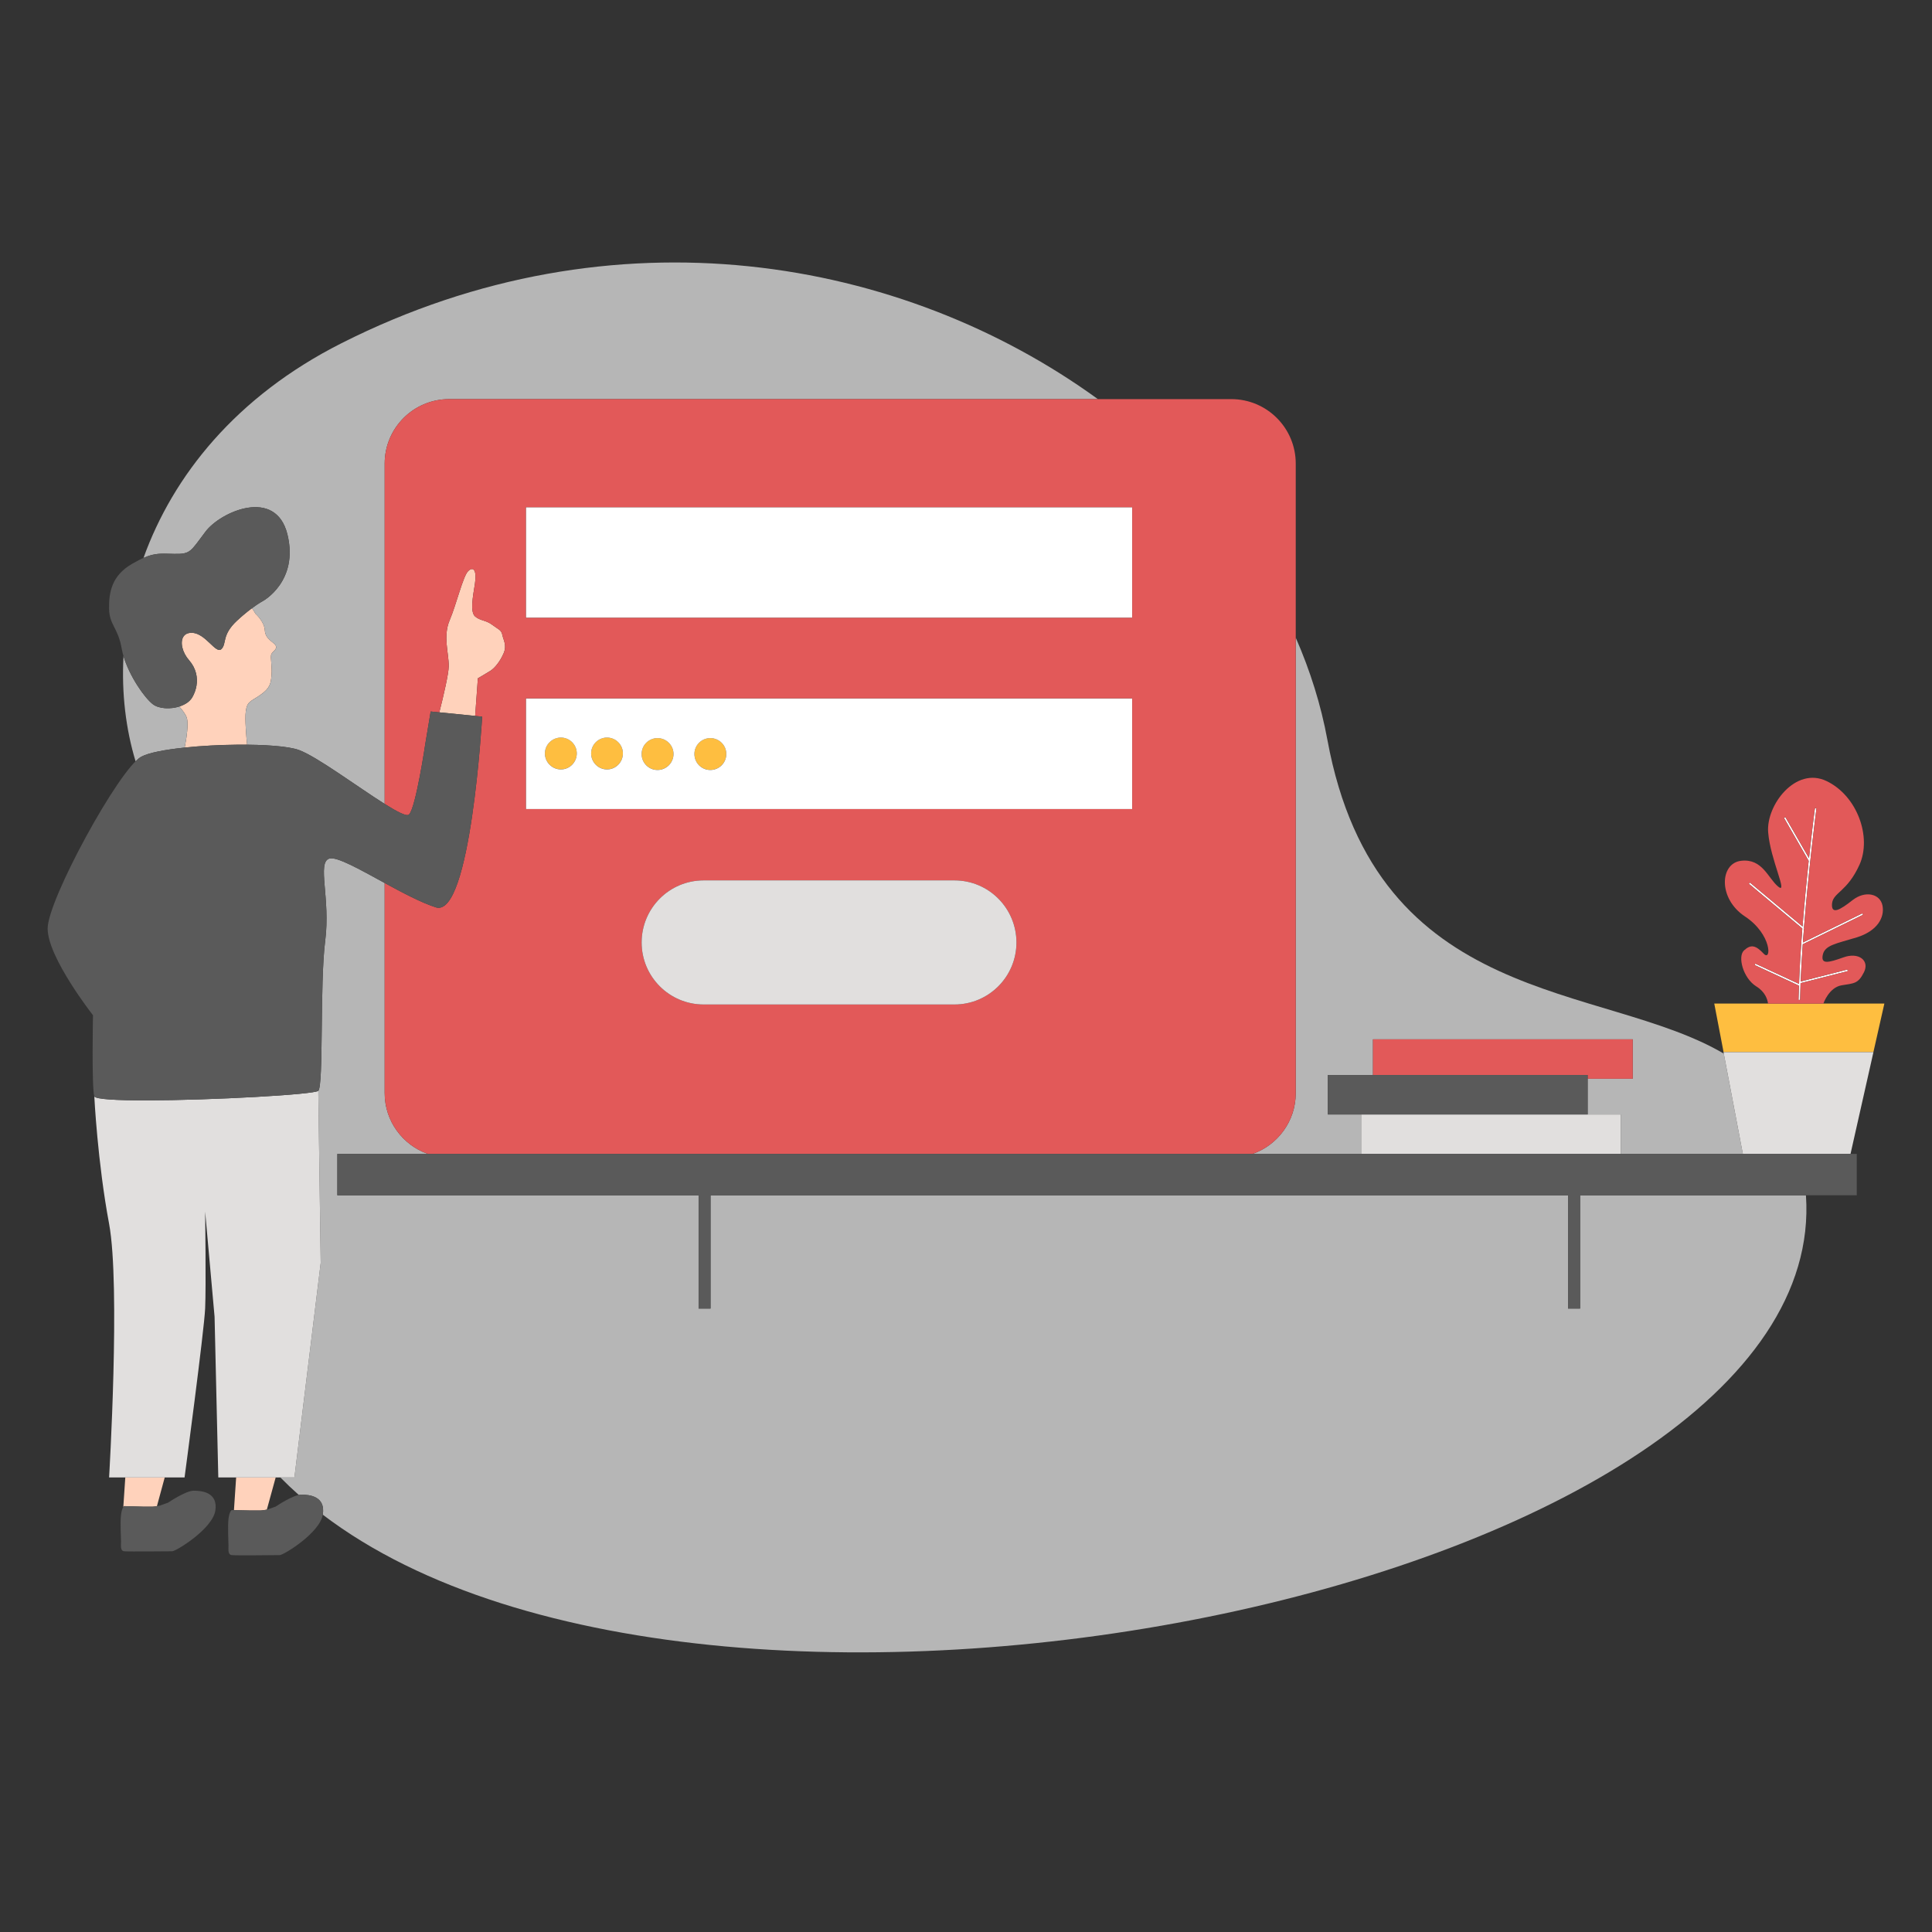 <?xml version="1.0" encoding="utf-8"?>
<svg viewBox="0 0 500 500" xmlns="http://www.w3.org/2000/svg">
  <rect x="0" y="0" width="500" height="500" fill="#333333" stroke="none"/>
  <g transform="matrix(1, 0, 0, 1, 250, 265.291)" id="676f7c01-69ac-439c-ba9b-e0d4e75fcd36"/>
  <g transform="matrix(1, 0, 0, 1, 250, 265.291)" id="ce8fa7e9-a2cb-439b-a227-877e253a095b"/>
  <g transform="matrix(1, 0, 0, 1, 250, 247.781)">
    <g style="" vector-effect="non-scaling-stroke">
      <g transform="matrix(1 0 0 1 64.35 -16.2)" id="color_x5F_7">
        <path style="stroke: none; stroke-width: 1; stroke-dasharray: none; stroke-linecap: butt; stroke-dashoffset: 0; stroke-linejoin: miter; stroke-miterlimit: 4; fill: rgb(254,190,64); fill-rule: nonzero; opacity: 1;" vector-effect="non-scaling-stroke" transform=" translate(-350.5, -269.38)" d="M 202.203 232.922 C 202.203 230.655 204.045 228.812 206.313 228.812 C 208.581 228.812 210.452 230.654 210.452 232.922 C 210.452 235.218 208.58 237.061 206.313 237.061 C 204.046 237.061 202.203 235.218 202.203 232.922 z M 193.246 236.918 C 195.514 236.918 197.356 235.048 197.356 232.779 C 197.356 230.512 195.513 228.67 193.246 228.67 C 190.978 228.67 189.136 230.512 189.136 232.779 C 189.136 235.048 190.978 236.918 193.246 236.918 z M 181.312 236.918 C 183.58 236.918 185.422 235.048 185.422 232.779 C 185.422 230.512 183.579 228.67 181.312 228.67 C 179.044 228.67 177.173 230.512 177.173 232.779 C 177.173 235.048 179.044 236.918 181.312 236.918 z M 219.976 237.061 C 222.272 237.061 224.115 235.218 224.115 232.922 C 224.115 230.654 222.272 228.812 219.976 228.812 C 217.708 228.812 215.866 230.655 215.866 232.922 C 215.866 235.218 217.709 237.061 219.976 237.061 z M 520.987 310.08 L 523.797 297.633 L 523.822 297.523 L 523.822 297.523 L 508.032 297.523 L 493.716 297.523 L 479.8 297.523 L 482.209 310.08 L 520.987 310.08 L 520.987 310.08 z" stroke-linecap="round"/>
      </g>
      <g transform="matrix(1 0 0 1 59.12 -52.76)" id="color_x5F_6">
        <path style="stroke: none; stroke-width: 1; stroke-dasharray: none; stroke-linecap: butt; stroke-dashoffset: 0; stroke-linejoin: miter; stroke-miterlimit: 4; fill: rgb(255,255,255); fill-rule: nonzero; opacity: 1;" vector-effect="non-scaling-stroke" transform=" translate(-345.27, -232.81)" d="M 502.138 292.223 C 502.082 293.697 502.053 295.143 502.025 296.56 L 501.6 296.56 C 501.628 295.341 501.656 294.121 501.713 292.875 L 490.261 287.545 L 490.431 287.177 L 501.741 292.421 C 501.911 287.801 502.222 282.896 502.591 278.078 L 488.758 266.512 L 489.041 266.2 L 502.647 277.566 C 503.128 271.5 503.695 265.575 504.234 260.587 L 497.828 249.446 L 498.197 249.248 L 504.32 259.878 C 505.142 252.31 505.823 247.037 505.851 246.924 L 506.248 246.981 C 506.219 247.179 504.292 262.006 503.016 277.908 L 503.129 277.992 L 503.016 278.135 C 502.903 279.324 502.818 280.516 502.733 281.706 L 518.125 274.166 L 518.295 274.534 L 502.704 282.16 C 502.477 285.42 502.278 288.68 502.165 291.797 L 514.27 288.708 L 514.355 289.105 L 502.138 292.223 z M 172.241 197.688 L 329.167 197.688 L 329.167 169.057 L 172.241 169.057 L 172.241 197.688 z M 172.241 247.179 L 329.167 247.179 L 329.167 218.521 L 172.241 218.521 L 172.241 247.179 z M 219.976 228.812 C 222.272 228.812 224.115 230.654 224.115 232.922 C 224.115 235.218 222.272 237.061 219.976 237.061 C 217.709 237.061 215.866 235.218 215.866 232.922 C 215.866 230.655 217.708 228.812 219.976 228.812 z M 206.313 228.812 C 208.581 228.812 210.452 230.654 210.452 232.922 C 210.452 235.218 208.58 237.061 206.313 237.061 C 204.046 237.061 202.203 235.218 202.203 232.922 C 202.203 230.655 204.045 228.812 206.313 228.812 z M 193.246 228.67 C 195.513 228.67 197.356 230.512 197.356 232.779 C 197.356 235.048 195.514 236.918 193.246 236.918 C 190.978 236.918 189.136 235.048 189.136 232.779 C 189.136 230.512 190.978 228.67 193.246 228.67 z M 181.312 228.67 C 183.579 228.67 185.422 230.512 185.422 232.779 C 185.422 235.048 183.58 236.918 181.312 236.918 C 179.044 236.918 177.173 235.048 177.173 232.779 C 177.173 230.512 179.044 228.67 181.312 228.67 z" stroke-linecap="round"/>
      </g>
      <g transform="matrix(1 0 0 1 -168.69 21.31)" id="color_x5F_5">
        <path style="stroke: none; stroke-width: 1; stroke-dasharray: none; stroke-linecap: butt; stroke-dashoffset: 0; stroke-linejoin: miter; stroke-miterlimit: 4; fill: rgb(255,210,187); fill-rule: nonzero; opacity: 1;" vector-effect="non-scaling-stroke" transform=" translate(-117.46, -306.89)" d="M 97.265 420.15 L 107.498 420.15 L 105.204 428.499 C 104.913 428.547 103.881 428.712 103.445 428.712 C 102.963 428.712 101.461 428.712 101.121 428.712 C 100.854 428.712 97.941 428.643 96.697 428.613 L 97.265 420.15 z M 100.099 230.511 C 99.901 228.499 99.504 223.964 99.759 221.923 C 100.127 219.258 100.921 219.456 103.501 217.671 C 106.081 215.884 106.251 214.638 106.421 212.511 C 106.619 210.386 106.081 207.976 106.336 207.183 C 106.619 206.388 108.037 205.85 107.498 204.859 C 106.959 203.895 104.833 203.271 104.691 200.947 C 104.578 198.65 102.253 196.609 102.253 196.609 C 101.999 196.102 101.689 195.651 101.351 195.2 C 100.689 195.691 99.926 196.294 99.087 197.008 C 98.978 197.101 98.872 197.191 98.761 197.288 C 98.642 197.391 98.521 197.498 98.399 197.606 C 98.135 197.841 97.864 198.085 97.585 198.341 C 97.544 198.379 97.504 198.414 97.462 198.453 C 93.465 202.195 94.882 204.321 93.465 205.766 C 92.02 207.184 89.44 201.741 85.897 201.571 C 84.79 201.518 84.045 201.907 83.623 202.557 C 82.695 203.987 83.33 206.677 85.103 208.685 C 86.009 209.72 86.58 210.85 86.874 212.008 C 87.418 214.147 87.001 216.382 85.897 218.295 C 85.749 218.549 85.559 218.78 85.352 219 C 85.314 219.04 85.276 219.08 85.237 219.119 C 85.021 219.333 84.787 219.534 84.524 219.714 C 84.522 219.715 84.52 219.716 84.518 219.718 C 84.269 219.887 83.997 220.036 83.715 220.175 C 83.631 220.217 83.547 220.257 83.461 220.295 C 83.19 220.416 82.912 220.527 82.621 220.621 C 82.598 220.629 82.577 220.64 82.553 220.647 C 83.488 221.752 84.197 222.66 84.481 223.539 C 84.99 225.095 84.426 228.852 83.945 231.261 C 88.181 230.819 93.006 230.562 97.573 230.521 C 98.425 230.512 99.27 230.507 100.099 230.511 z M 68.064 427.808 C 68.195 427.625 68.294 427.576 68.294 427.576 C 68.294 427.576 72.943 427.719 73.283 427.719 C 73.623 427.719 75.126 427.719 75.636 427.719 C 75.886 427.719 76.362 427.65 76.764 427.584 L 78.783 420.15 L 68.578 420.15 L 68.064 427.808 z M 159.825 213.334 C 159.825 213.334 161.951 212.115 163.057 211.406 C 164.163 210.698 165.58 208.997 166.487 206.871 C 167.394 204.773 166.402 203.413 166.147 202.079 C 165.863 200.776 165.155 200.72 163.539 199.5 C 161.952 198.282 160.449 198.48 159.117 197.346 C 157.784 196.183 158.493 192.386 159.06 188.87 C 159.599 185.355 158.635 184.278 157.303 185.61 C 155.97 186.942 154.27 194.199 152.512 198.338 C 150.754 202.477 152.313 206.814 152.285 210.216 C 152.256 212.171 150.953 217.81 149.848 222.148 L 159.117 223.075 L 159.825 213.334 z" stroke-linecap="round"/>
      </g>
      <g transform="matrix(1 0 0 1 -0.33 0)" id="color_x5F_4">
        <path style="stroke: none; stroke-width: 1; stroke-dasharray: none; stroke-linecap: butt; stroke-dashoffset: 0; stroke-linejoin: miter; stroke-miterlimit: 4; fill: rgb(182,182,182); fill-rule: nonzero; opacity: 1;" vector-effect="non-scaling-stroke" transform=" translate(-285.82, -285.57)" d="M 371.488 320.681 C 371.488 327.949 366.823 334.123 360.334 336.414 L 388.411 336.414 L 388.411 326.21 L 379.793 326.21 L 379.793 316.006 L 391.472 316.006 L 391.472 306.764 L 458.71 306.764 L 458.71 316.969 L 447.031 316.969 L 447.031 316.006 L 447.031 316.006 L 447.031 316.969 L 447.031 326.21 L 455.62 326.21 L 455.62 336.414 L 487.198 336.414 L 482.261 310.461 C 450.65 291.88 392.502 298.916 379.68 229.266 C 378.013 220.216 375.231 211.366 371.488 202.818 L 371.488 320.681 z M 445.076 347.129 L 445.076 376.44 L 441.958 376.44 L 441.958 347.129 L 220.033 347.129 L 220.033 376.44 L 216.943 376.44 L 216.943 347.129 L 123.456 347.129 L 123.456 336.414 L 146.856 336.414 C 140.367 334.123 135.702 327.949 135.702 320.681 L 135.702 266.308 C 129.228 262.778 123.228 259.366 121.357 259.994 C 118.154 261.042 121.725 270.284 120.308 281.31 C 118.891 292.337 119.939 318.671 118.522 320.088 C 118.492 320.118 118.436 320.149 118.357 320.181 C 118.438 320.149 118.495 320.118 118.525 320.087 L 119.149 364.619 L 112.346 420.15 L 108.708 420.15 C 110.237 421.705 111.829 423.215 113.482 424.684 C 113.714 424.635 113.935 424.601 114.131 424.601 C 116.2 424.601 120.452 424.997 119.688 429.762 C 119.687 429.77 119.683 429.779 119.681 429.787 C 221.885 507.586 510.474 448.022 503.528 347.129 L 445.076 347.129 z M 81.276 181.132 C 85.528 181.217 85.443 180.509 89.355 175.349 C 93.267 170.191 107.497 163.869 110.53 176.058 C 113.535 188.248 104.209 193.322 104.209 193.322 C 104.209 193.322 103.134 193.876 101.351 195.199 C 100.689 195.69 99.926 196.293 99.087 197.007 C 98.98 197.098 98.871 197.191 98.761 197.287 C 98.642 197.391 98.521 197.497 98.399 197.605 C 98.134 197.839 97.863 198.083 97.585 198.34 C 97.543 198.378 97.504 198.413 97.462 198.452 C 93.465 202.194 94.882 204.32 93.465 205.765 C 92.02 207.183 89.44 201.74 85.897 201.57 C 84.79 201.517 84.045 201.906 83.623 202.556 C 82.694 203.986 83.329 206.677 85.103 208.685 C 85.171 208.763 85.224 208.844 85.288 208.923 C 85.224 208.844 85.171 208.763 85.103 208.685 C 83.33 206.677 82.695 203.987 83.623 202.557 C 84.045 201.907 84.79 201.518 85.897 201.571 C 89.44 201.741 92.02 207.184 93.465 205.766 C 94.882 204.321 93.465 202.195 97.462 198.453 C 97.504 198.414 97.544 198.379 97.585 198.341 C 97.864 198.085 98.135 197.841 98.399 197.606 C 98.521 197.498 98.642 197.391 98.761 197.288 C 98.872 197.191 98.978 197.101 99.087 197.008 C 99.926 196.294 100.689 195.691 101.351 195.2 C 101.689 195.651 101.999 196.102 102.253 196.609 C 102.253 196.609 104.578 198.65 104.691 200.947 C 104.833 203.271 106.959 203.895 107.498 204.859 C 108.037 205.85 106.619 206.388 106.336 207.183 C 106.081 207.976 106.619 210.386 106.421 212.511 C 106.251 214.638 106.081 215.884 103.501 217.671 C 100.921 219.456 100.127 219.258 99.759 221.923 C 99.504 223.964 99.901 228.499 100.099 230.511 C 99.27 230.507 98.425 230.512 97.573 230.521 C 93.006 230.562 88.181 230.819 83.945 231.261 C 84.426 228.852 84.99 225.095 84.481 223.539 C 84.197 222.66 83.488 221.752 82.553 220.647 C 82.577 220.64 82.598 220.629 82.621 220.621 C 82.912 220.527 83.19 220.416 83.461 220.295 C 83.547 220.257 83.631 220.217 83.715 220.175 C 83.997 220.036 84.269 219.887 84.518 219.718 C 84.52 219.716 84.522 219.715 84.524 219.714 C 84.787 219.534 85.021 219.333 85.237 219.119 C 85.276 219.08 85.314 219.04 85.352 219 C 85.559 218.78 85.749 218.549 85.897 218.295 C 86.725 216.86 87.167 215.244 87.106 213.623 C 87.166 215.244 86.725 216.859 85.897 218.294 C 85.749 218.548 85.559 218.779 85.352 218.999 C 85.315 219.039 85.277 219.079 85.237 219.118 C 85.021 219.332 84.787 219.533 84.524 219.713 C 84.522 219.715 84.52 219.716 84.518 219.717 C 84.269 219.886 83.997 220.035 83.715 220.174 C 83.631 220.216 83.547 220.256 83.461 220.294 C 83.19 220.415 82.911 220.526 82.621 220.62 C 80.238 221.387 77.315 221.235 75.75 220.079 C 73.546 218.407 69.627 212.75 68.11 207.579 C 67.592 217.21 68.711 226.484 71.239 234.817 C 71.769 234.292 72.25 233.888 72.66 233.658 C 74.51 232.613 78.791 231.799 83.946 231.261 C 88.182 230.818 93.006 230.562 97.574 230.521 C 104.488 230.459 110.799 230.888 113.536 231.9 C 118.136 233.574 128.78 241.489 135.703 245.843 L 135.703 157.774 C 135.703 148.533 143.186 141.078 152.399 141.078 L 320.275 141.078 C 269.732 104.377 195.11 90.934 124.506 126.622 C 97.209 140.418 80.929 160.936 73.284 182.18 C 76.326 180.834 77.93 181.066 81.276 181.132 z M 135.939 245.991 C 139.09 247.96 141.436 249.156 141.995 248.597 C 141.436 249.156 139.091 247.959 135.939 245.991 z" stroke-linecap="round"/>
      </g>
      <g transform="matrix(1 0 0 1 43.42 -46.82)" id="color_x5F_3">
        <path style="stroke: none; stroke-width: 1; stroke-dasharray: none; stroke-linecap: butt; stroke-dashoffset: 0; stroke-linejoin: miter; stroke-miterlimit: 4; fill: rgb(226,89,89); fill-rule: nonzero; opacity: 1;" vector-effect="non-scaling-stroke" transform=" translate(-329.57, -238.75)" d="M 512.738 292.79 C 516.026 292.252 517.047 292.394 518.549 289.389 C 520.051 286.384 517.188 284.117 513.22 285.562 C 509.251 286.98 507.352 287.406 507.891 284.882 C 508.43 282.358 511.435 281.989 516.707 280.373 C 521.951 278.729 523.935 275.3 523.34 272.153 C 522.716 269.035 518.833 268.213 515.601 270.736 C 512.398 273.258 510.073 274.619 510.272 271.699 C 510.499 268.752 514.184 268.666 517.387 261.58 C 520.59 254.465 516.848 243.75 508.855 239.924 C 500.861 236.097 493.208 246.131 493.746 253.161 C 494.285 260.219 499.018 269.432 496.354 267.249 C 493.69 265.066 492.3 259.936 486.773 260.56 C 481.245 261.155 480.707 270.311 487.737 274.959 C 494.767 279.608 494.625 286.779 492.584 284.598 C 490.543 282.414 489.296 282.131 487.538 283.719 C 485.752 285.278 487.254 290.948 490.684 293.073 C 492.979 294.491 493.575 296.418 493.717 297.523 L 508.033 297.523 C 508.036 297.512 509.453 293.356 512.738 292.79 z M 501.6 296.56 C 501.628 295.341 501.656 294.121 501.713 292.875 L 490.261 287.545 L 490.431 287.177 L 501.741 292.421 C 501.911 287.801 502.222 282.896 502.591 278.078 L 488.758 266.512 L 489.041 266.2 L 502.647 277.566 C 503.128 271.5 503.695 265.575 504.234 260.587 L 497.828 249.446 L 498.197 249.248 L 504.32 259.878 C 505.142 252.31 505.823 247.037 505.851 246.924 L 506.248 246.981 C 506.219 247.179 504.292 262.006 503.016 277.908 L 503.129 277.992 L 503.016 278.135 C 502.903 279.324 502.818 280.516 502.733 281.706 L 518.125 274.166 L 518.295 274.534 L 502.704 282.16 C 502.477 285.42 502.278 288.68 502.165 291.797 L 514.27 288.708 L 514.355 289.105 L 502.138 292.223 C 502.082 293.697 502.053 295.143 502.025 296.56 L 501.6 296.56 L 501.6 296.56 z M 447.031 316.006 L 391.472 316.006 L 391.472 306.764 L 458.71 306.764 L 458.71 316.969 L 447.031 316.969 L 447.031 316.006 L 447.031 316.006 z M 371.488 320.681 L 371.488 157.775 C 371.488 148.534 364.005 141.079 354.792 141.079 L 152.398 141.079 C 143.185 141.079 135.702 148.534 135.702 157.775 L 135.702 245.844 C 138.976 247.903 141.422 249.17 141.995 248.597 C 143.781 246.84 146.247 230.115 146.247 230.115 L 147.608 221.924 L 149.848 222.148 C 150.954 217.81 152.256 212.171 152.285 210.216 C 152.313 206.814 150.754 202.477 152.512 198.338 C 154.27 194.199 155.97 186.942 157.303 185.61 C 158.635 184.278 159.599 185.355 159.06 188.87 C 158.493 192.386 157.784 196.183 159.117 197.346 C 160.449 198.48 161.952 198.282 163.539 199.5 C 165.155 200.72 165.863 200.776 166.147 202.079 C 166.402 203.413 167.394 204.773 166.487 206.871 C 165.58 208.997 164.163 210.698 163.057 211.406 C 161.951 212.115 159.825 213.334 159.825 213.334 L 159.117 223.075 L 160.931 223.256 C 160.931 223.256 157.983 275.526 148.938 272.608 C 145.165 271.393 140.313 268.821 135.702 266.307 L 135.702 320.681 C 135.702 327.949 140.367 334.123 146.856 336.414 L 360.334 336.414 C 366.823 334.123 371.488 327.949 371.488 320.681 z M 283.161 297.75 L 218.248 297.75 C 209.376 297.75 202.204 290.55 202.204 281.706 C 202.204 272.834 209.376 265.633 218.248 265.633 L 283.161 265.633 C 292.033 265.633 299.205 272.834 299.205 281.706 C 299.205 290.55 292.033 297.75 283.161 297.75 z M 329.167 247.179 L 172.241 247.179 L 172.241 218.521 L 329.167 218.521 L 329.167 247.179 z M 329.167 197.688 L 172.241 197.688 L 172.241 169.057 L 329.167 169.057 L 329.167 197.688 z" stroke-linecap="round"/>
      </g>
      <g transform="matrix(1 0 0 1 4.63 57.32)" id="color_x5F_2">
        <path style="stroke: none; stroke-width: 1; stroke-dasharray: none; stroke-linecap: butt; stroke-dashoffset: 0; stroke-linejoin: miter; stroke-miterlimit: 4; fill: rgb(225,223,222); fill-rule: nonzero; opacity: 1;" vector-effect="non-scaling-stroke" transform=" translate(-290.78, -342.89)" d="M 520.996 310.07 L 515.063 336.414 L 487.198 336.414 L 482.189 310.084 C 482.195 310.079 482.201 310.076 482.207 310.071 L 482.209 310.08 L 520.987 310.08 L 520.99 310.066 C 520.992 310.067 520.994 310.069 520.996 310.07 z M 60.556 321.507 C 60.56 321.58 61.384 338.489 64.383 354.5 C 67.359 370.544 64.383 420.15 64.383 420.15 L 68.578 420.15 L 78.783 420.15 L 83.914 420.15 C 83.914 420.15 89.016 381.996 89.243 376.382 C 89.498 370.798 89.243 351.353 89.243 351.353 L 91.681 378.566 L 92.645 420.15 L 97.265 420.15 L 107.498 420.15 L 112.346 420.15 L 119.149 364.619 L 118.525 320.087 C 117.55 321.061 90.85 322.545 74.028 322.566 C 66.393 322.576 60.793 322.284 60.556 321.507 z M 455.62 326.21 L 447.031 326.21 L 447.031 326.21 L 388.411 326.21 L 388.411 336.414 L 455.62 336.414 L 455.62 326.21 z M 283.161 265.633 L 218.248 265.633 C 209.376 265.633 202.204 272.834 202.204 281.706 C 202.204 290.55 209.376 297.75 218.248 297.75 L 283.161 297.75 C 292.033 297.75 299.205 290.55 299.205 281.706 C 299.205 272.834 292.033 265.633 283.161 265.633 z" stroke-linecap="round"/>
      </g>
      <g transform="matrix(1 0 0 1 -3.57 19.1)" id="color_x5F_1">
        <path style="stroke: none; stroke-width: 1; stroke-dasharray: none; stroke-linecap: butt; stroke-dashoffset: 0; stroke-linejoin: miter; stroke-miterlimit: 4; fill: rgb(90,90,90); fill-rule: nonzero; opacity: 1;" vector-effect="non-scaling-stroke" transform=" translate(-282.58, -304.67)" d="M 515.063 336.414 L 516.679 336.414 L 516.679 347.129 L 445.076 347.129 L 445.076 376.44 L 441.958 376.44 L 441.958 347.129 L 220.033 347.129 L 220.033 376.44 L 216.943 376.44 L 216.943 347.129 L 123.456 347.129 L 123.456 336.414 L 146.856 336.414 L 360.334 336.414 L 388.411 336.414 L 455.62 336.414 L 487.198 336.414 L 515.063 336.414 z M 83.715 220.174 C 83.997 220.035 84.269 219.886 84.518 219.717 C 84.52 219.716 84.522 219.715 84.524 219.713 C 84.787 219.533 85.021 219.332 85.237 219.118 C 85.277 219.079 85.315 219.039 85.352 218.999 C 85.559 218.779 85.749 218.548 85.897 218.294 C 87.001 216.381 87.418 214.146 86.874 212.007 C 86.58 210.849 86.009 209.72 85.103 208.685 C 83.329 206.677 82.694 203.986 83.623 202.556 C 84.045 201.906 84.79 201.517 85.897 201.57 C 89.44 201.74 92.02 207.183 93.465 205.765 C 94.882 204.32 93.465 202.194 97.462 198.452 C 97.504 198.413 97.543 198.378 97.585 198.34 C 97.863 198.083 98.134 197.839 98.399 197.605 C 98.521 197.497 98.642 197.391 98.761 197.287 C 98.871 197.191 98.98 197.098 99.087 197.007 C 99.926 196.293 100.689 195.69 101.351 195.199 C 103.134 193.876 104.209 193.322 104.209 193.322 C 104.209 193.322 113.535 188.248 110.53 176.058 C 107.497 163.869 93.267 170.191 89.355 175.349 C 85.443 180.509 85.528 181.217 81.276 181.132 C 76.996 181.047 75.578 180.679 70.334 183.712 C 65.09 186.716 64.296 191.081 64.381 195.362 C 64.468 199.614 66.707 200.152 67.671 205.765 C 68.663 211.349 73.284 218.209 75.75 220.079 C 77.315 221.235 80.238 221.387 82.621 220.62 C 82.911 220.526 83.19 220.415 83.461 220.294 C 83.547 220.256 83.631 220.216 83.715 220.174 z M 160.931 223.256 L 159.117 223.075 L 149.848 222.148 L 147.608 221.924 L 146.247 230.115 C 146.247 230.115 143.781 246.84 141.995 248.597 C 141.422 249.17 138.976 247.904 135.702 245.844 C 128.779 241.49 118.135 233.575 113.535 231.901 C 110.798 230.889 104.487 230.46 97.573 230.522 C 93.005 230.563 88.181 230.819 83.945 231.262 C 78.79 231.8 74.509 232.614 72.659 233.659 C 66.961 236.862 48.479 270.651 48.479 278.106 C 48.479 285.59 60.214 300.528 60.214 300.528 C 60.214 300.528 59.845 319.01 60.554 321.505 C 60.554 321.506 60.556 321.507 60.556 321.508 C 60.793 322.285 66.393 322.577 74.028 322.567 C 90.85 322.546 117.548 321.062 118.522 320.088 C 119.939 318.671 118.891 292.337 120.308 281.31 C 121.725 270.284 118.154 261.042 121.357 259.994 C 123.228 259.366 129.228 262.778 135.702 266.308 C 140.313 268.822 145.165 271.395 148.938 272.609 C 157.983 275.526 160.931 223.256 160.931 223.256 z M 101.121 428.712 C 100.854 428.712 97.941 428.643 96.697 428.613 C 96.356 428.605 96.132 428.599 96.132 428.599 C 96.132 428.599 95.537 428.826 95.282 430.867 C 95.055 432.879 95.282 436.678 95.282 437.756 C 95.282 438.832 95.084 440.137 96.132 440.25 C 97.181 440.391 107.527 440.25 108.548 440.25 C 109.54 440.25 118.951 434.495 119.688 429.762 C 120.452 424.997 116.2 424.601 114.131 424.601 C 112.033 424.601 107.498 427.691 107.498 427.691 L 105.287 428.485 C 105.287 428.485 105.253 428.491 105.204 428.499 C 104.913 428.547 103.881 428.712 103.445 428.712 C 102.963 428.712 101.461 428.712 101.121 428.712 z M 73.283 427.719 C 72.943 427.719 68.294 427.576 68.294 427.576 C 68.294 427.576 68.195 427.625 68.064 427.808 C 67.871 428.077 67.607 428.646 67.472 429.845 C 67.217 431.885 67.472 435.684 67.472 436.762 C 67.472 437.838 67.245 439.143 68.294 439.256 C 69.343 439.369 79.718 439.256 80.71 439.256 C 81.702 439.256 91.113 433.501 91.879 428.738 C 92.616 423.977 88.364 423.58 86.294 423.58 C 84.196 423.58 79.661 426.67 79.661 426.67 L 77.45 427.463 C 77.45 427.463 77.139 427.523 76.764 427.584 C 76.361 427.65 75.885 427.719 75.636 427.719 C 75.126 427.719 73.623 427.719 73.283 427.719 z M 447.031 326.21 L 447.031 316.969 L 447.031 316.006 L 391.472 316.006 L 379.793 316.006 L 379.793 326.21 L 388.411 326.21 L 447.031 326.21 L 447.031 326.21 z" stroke-linecap="round"/>
      </g>
    </g>
  </g>
</svg>
